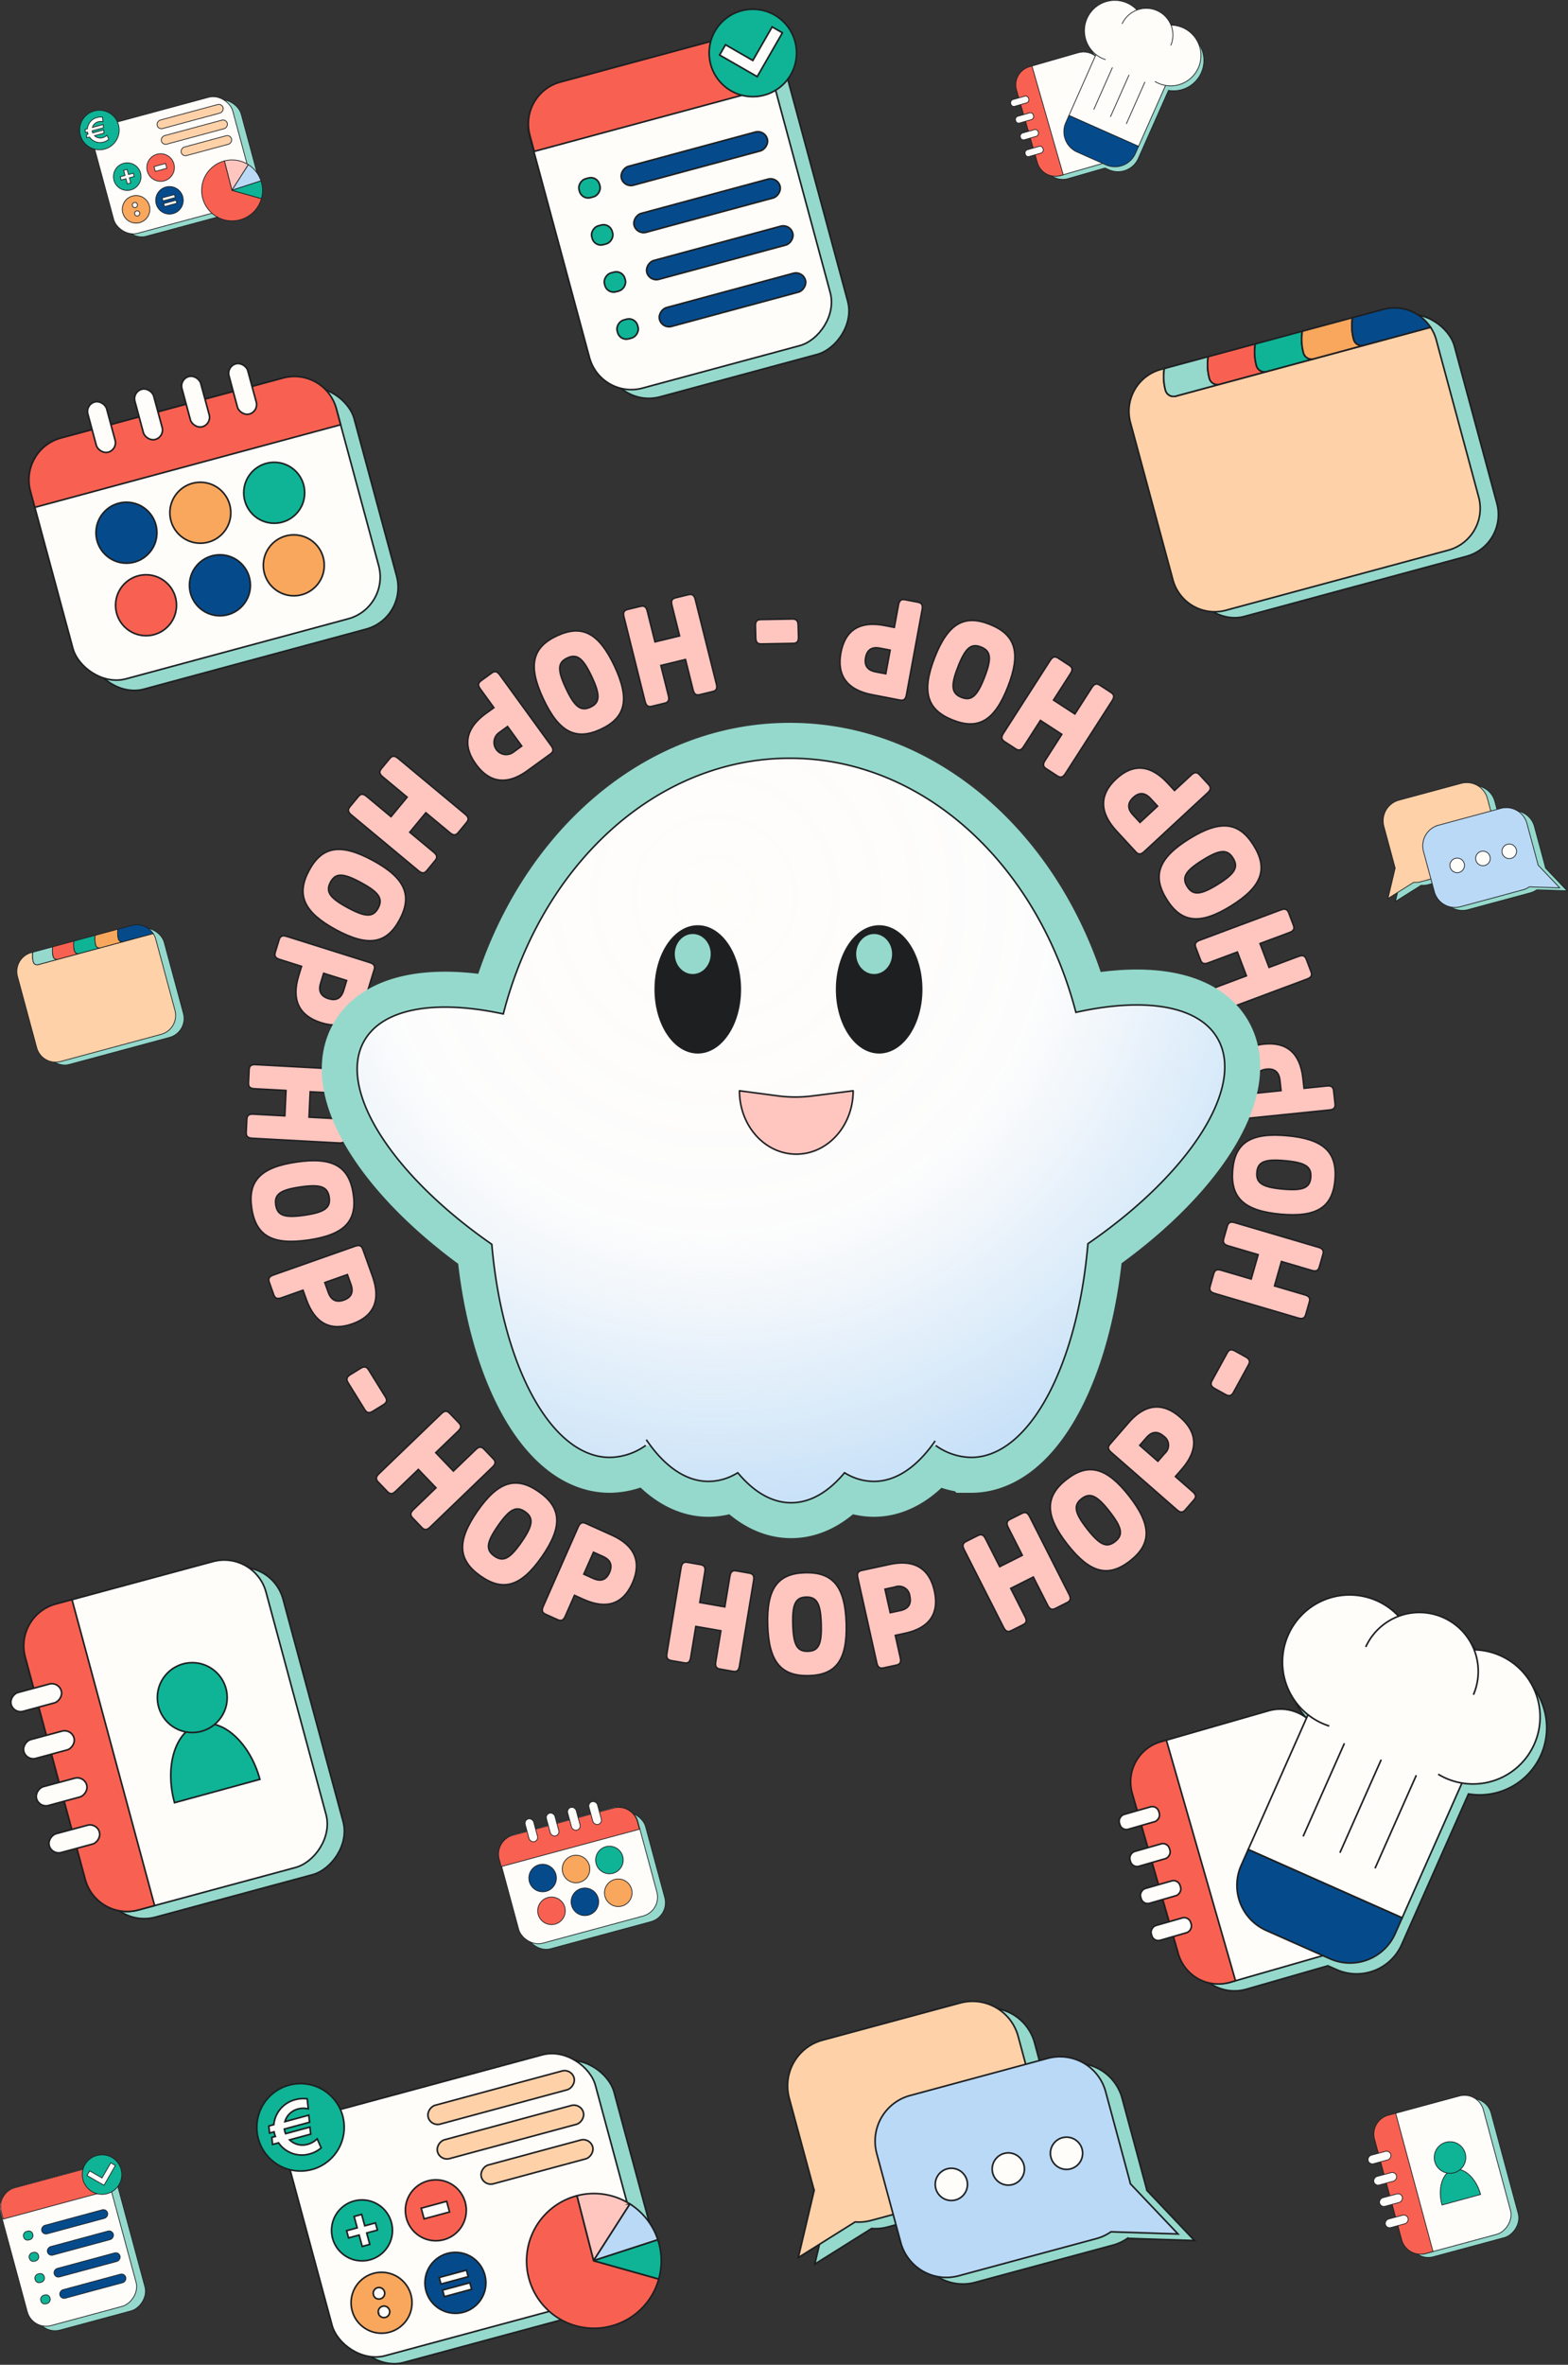 <svg xmlns="http://www.w3.org/2000/svg" xmlns:xlink="http://www.w3.org/1999/xlink" viewBox="0 0 338.529 510.32"><rect x="0" y="0" width="338.529" height="510.32" fill="#333333" stroke="none"/><defs><style>.a,.ai,.o{fill:#95d9cc;}.a,.aa,.ab,.ae,.af,.ag,.ah,.b,.c,.d,.e,.f,.g,.h,.i,.j,.k,.l,.m,.o,.p,.q,.r,.s,.t,.u,.v,.w,.x,.y,.z{stroke:#1d1f21;}.a,.aa,.ab,.ac,.ae,.af,.ah,.b,.c,.d,.e,.f,.g,.h,.l,.m,.o,.p,.q,.r,.s,.t,.u,.v,.z{stroke-miterlimit:10;}.a,.b,.c,.d,.e,.f,.g,.h,.i,.j,.k,.l,.m{stroke-width:0.159px;}.ac,.af,.b,.n,.p{fill:#fffdfa;}.c,.j,.q,.x{fill:#f86151;}.d,.k,.r,.y{fill:#0eb495;}.e,.s{fill:#054b8c;}.f,.t{fill:#f8a75d;}.g,.u{fill:#ffd1a8;}.ab,.ag,.h,.v{fill:#ffc5bf;}.ag,.h,.i,.j,.k,.v,.w,.x,.y{stroke-linecap:round;}.i,.l,.w,.z{fill:#b9d9f6;}.ag,.i,.j,.k,.w,.x,.y{stroke-linejoin:round;}.aa,.ae,.m{fill:none;}.aa,.o,.p,.q,.r,.s,.t,.u,.v,.w,.x,.y,.z{stroke-width:0.351px;}.ab{stroke-width:0.324px;}.ac{stroke:#95d9cc;stroke-width:15.28px;}.ad{fill:url(#a);}.ae,.af,.ag,.ah{stroke-width:0.34px;}.ah{fill:#1d1f21;}</style><radialGradient id="a" cx="154.305" cy="193.562" r="156.997" gradientUnits="userSpaceOnUse"><stop offset="0" stop-color="#fffdfa" stop-opacity="0.5"/><stop offset="0.464" stop-color="#fafcfe" stop-opacity="0.534"/><stop offset="0.502" stop-color="#f3f8fd" stop-opacity="0.583"/><stop offset="0.658" stop-color="#daebfa" stop-opacity="0.763"/><stop offset="0.798" stop-color="#c8e1f8" stop-opacity="0.892"/><stop offset="0.917" stop-color="#bddbf6" stop-opacity="0.972"/><stop offset="1" stop-color="#b9d9f6"/></radialGradient></defs><title>landing-mobile_2</title><rect class="a" x="297.643" y="457.843" width="30.916" height="24.337" rx="4.226" transform="translate(-59.011 894.836) rotate(-105.114)"/><rect class="b" x="295.976" y="457.144" width="30.916" height="24.337" rx="4.226" transform="translate(-60.438 892.345) rotate(-105.114)"/><path class="c" d="M291.286,468.787H313.75a4.226,4.226,0,0,1,4.226,4.226v1.64a0,0,0,0,1,0,0H287.06a0,0,0,0,1,0,0v-1.64A4.226,4.226,0,0,1,291.286,468.787Z" transform="translate(-74.003 886.773) rotate(-105.114)"/><rect class="b" x="300.596" y="476.836" width="1.903" height="5.073" rx="0.951" transform="translate(-82.615 895.484) rotate(-105.114)"/><rect class="b" x="299.355" y="472.244" width="1.903" height="5.073" rx="0.951" transform="translate(-79.746 888.497) rotate(-105.114)"/><rect class="b" x="298.115" y="467.652" width="1.903" height="5.073" rx="0.951" transform="translate(-76.876 881.511) rotate(-105.115)"/><rect class="b" x="296.875" y="463.061" width="1.903" height="5.073" rx="0.951" transform="translate(-74.007 874.524) rotate(-105.114)"/><path class="d" d="M319.658,473.563c-.982-3.589-3.644-5.988-5.946-5.358s-3.371,4.05-2.389,7.639Z"/><circle class="d" cx="313.056" cy="465.589" r="3.409"/><rect class="a" x="111.069" y="393.699" width="30.916" height="24.337" rx="4.226" transform="translate(-101.452 47.032) rotate(-15.114)"/><rect class="b" x="109.319" y="392.693" width="30.916" height="24.337" rx="4.226" transform="matrix(0.965, -0.261, 0.261, 0.965, -101.25, 46.541)"/><path class="c" d="M111.137,393.013h22.464a4.226,4.226,0,0,1,4.226,4.226v1.64a0,0,0,0,1,0,0H106.911a0,0,0,0,1,0,0v-1.64A4.226,4.226,0,0,1,111.137,393.013Z" transform="translate(-99.009 45.604) rotate(-15.114)"/><rect class="b" x="113.765" y="392.438" width="1.903" height="5.073" rx="0.951" transform="translate(-99.019 43.575) rotate(-15.114)"/><rect class="b" x="118.357" y="391.198" width="1.903" height="5.073" rx="0.951" transform="translate(-98.538 44.73) rotate(-15.114)"/><rect class="b" x="122.949" y="389.958" width="1.903" height="5.073" rx="0.951" transform="translate(-98.055 45.884) rotate(-15.114)"/><rect class="b" x="127.541" y="388.717" width="1.903" height="5.073" rx="0.951" transform="translate(-97.573 47.038) rotate(-15.114)"/><circle class="e" cx="117.154" cy="405.28" r="2.974"/><circle class="f" cx="124.364" cy="403.332" r="2.974"/><circle class="c" cx="119.065" cy="412.357" r="2.974"/><circle class="e" cx="126.276" cy="410.409" r="2.974"/><circle class="d" cx="131.575" cy="401.385" r="2.974"/><circle class="f" cx="133.486" cy="408.462" r="2.974"/><rect class="a" x="1.153" y="473.659" width="30.916" height="24.337" rx="4.226" transform="translate(-448.079 628.542) rotate(-105.114)"/><rect class="b" x="-0.555" y="472.807" width="30.916" height="24.337" rx="4.226" transform="matrix(-0.261, -0.965, 0.965, -0.261, -449.41, 625.818)"/><path class="c" d="M3.734,469.95H19.54a4.226,4.226,0,0,1,4.226,4.226v1.64a0,0,0,0,1,0,0H-.492a0,0,0,0,1,0,0v-1.64A4.226,4.226,0,0,1,3.734,469.95Z" transform="translate(-122.9 19.393) rotate(-15.114)"/><rect class="e" x="19.09" y="485.986" width="1.903" height="14.745" rx="0.951" transform="translate(-451.026 641.348) rotate(-105.114)"/><rect class="e" x="17.849" y="481.395" width="1.903" height="14.745" rx="0.951" transform="translate(-448.157 634.36) rotate(-105.114)"/><rect class="e" x="16.609" y="476.803" width="1.903" height="14.745" rx="0.951" transform="matrix(-0.261, -0.965, 0.965, -0.261, -445.287, 627.375)"/><rect class="e" x="15.369" y="472.211" width="1.903" height="14.745" rx="0.951" transform="matrix(-0.261, -0.965, 0.965, -0.261, -442.418, 620.388)"/><rect class="d" x="8.855" y="495.175" width="1.903" height="2.061" rx="0.872" transform="translate(-466.676 635.056) rotate(-105.114)"/><rect class="d" x="7.615" y="490.583" width="1.903" height="2.061" rx="0.872" transform="translate(-463.807 628.07) rotate(-105.114)"/><rect class="d" x="6.375" y="485.991" width="1.903" height="2.061" rx="0.872" transform="translate(-460.938 621.084) rotate(-105.114)"/><rect class="d" x="5.135" y="481.399" width="1.903" height="2.061" rx="0.872" transform="translate(-458.068 614.097) rotate(-105.114)"/><circle class="d" cx="22.028" cy="469.273" r="4.264"/><polygon class="b" points="24.911 467.307 23.028 470.583 22.452 471.583 21.452 471.009 18.785 469.475 19.359 468.474 22.027 470.008 23.91 466.731 24.911 467.307"/><rect class="a" x="23.762" y="24.153" width="30.916" height="24.337" rx="4.226" transform="translate(-8.114 11.483) rotate(-15.114)"/><rect class="b" x="21.942" y="23.495" width="30.916" height="24.337" rx="4.226" transform="translate(-8.005 10.986) rotate(-15.114)"/><circle class="d" cx="21.47" cy="28.059" r="4.264"/><path class="b" d="M23.489,30.062a2.793,2.793,0,0,1-1.118.59,2.758,2.758,0,0,1-3.042-1.079l-.588.159-.07-.69.341-.092a2.106,2.106,0,0,1-.064-.208c-.022-.08-.043-.16-.057-.242l-.443.12-.07-.69.486-.131a2.787,2.787,0,0,1,2.107-2.439,2.966,2.966,0,0,1,1.155-.078l.101.978a2.022,2.022,0,0,0-1.001.013,1.782,1.782,0,0,0-1.28,1.234l2.331-.63.077.688-2.461.665c.014.082.029.164.05.244a1.996,1.996,0,0,0,.071.207l2.374-.641.077.688-2.062.557a1.802,1.802,0,0,0,1.762.436,2.146,2.146,0,0,0,.929-.539Z"/><rect class="g" x="41.007" y="21.148" width="1.903" height="14.745" rx="0.951" transform="translate(25.365 76.463) rotate(-105.114)"/><rect class="g" x="40.097" y="17.78" width="1.903" height="14.745" rx="0.951" transform="translate(27.47 71.34) rotate(-105.114)"/><rect class="g" x="43.6" y="25.804" width="1.903" height="11.257" rx="0.951" transform="translate(25.823 82.638) rotate(-105.114)"/><path class="h" d="M53.609,35.53l-.002,0a6.551,6.551,0,0,0-5.162-.798l-.002,0L50.07,41.069l3.505-5.464.021-.048"/><path class="i" d="M56.345,39.028,50.07,41.069l3.505-5.464.033-.075A6.536,6.536,0,0,1,56.345,39.028Z"/><path class="j" d="M56.436,42.859a6.571,6.571,0,1,1-8.042-8.113l.05-.013L50.07,41.069Z"/><path class="k" d="M56.451,39.378a6.537,6.537,0,0,1-.015,3.482l-6.366-1.79,6.275-2.041.002.001,0,.005C56.385,39.147,56.419,39.262,56.451,39.378Z"/><circle class="d" cx="27.472" cy="38.115" r="2.974"/><circle class="f" cx="29.378" cy="45.173" r="2.974"/><circle class="c" cx="34.677" cy="36.153" r="2.974"/><circle class="e" cx="36.588" cy="43.23" r="2.974"/><path class="b" d="M28.976,38.087l-1.045.282.3,1.11-.74.2-.3-1.11-1.033.279-.19-.704,1.033-.279-.3-1.11.74-.2.3,1.11,1.045-.282Z"/><path class="b" d="M35.005,42.709l2.663-.719.172.639-2.663.719Zm.332,1.23,2.663-.719.172.639-2.663.719Z"/><path class="b" d="M28.594,44.415a.56.56,0,1,1,.683.373A.544.544,0,0,1,28.594,44.415Zm.488,1.809a.56.56,0,1,1,.683.373A.544.544,0,0,1,29.082,46.224Z"/><path class="b" d="M33.249,35.947l2.486-.671.281,1.04-2.486.671Z"/><rect class="a" x="7.141" y="202.879" width="30.916" height="24.337" rx="4.226" transform="translate(-55.291 13.332) rotate(-15.114)"/><path class="g" d="M33.631,202.69l4.142,15.337a4.225,4.225,0,0,1-2.977,5.181l-21.689,5.858a4.225,4.225,0,0,1-5.181-2.977L3.784,210.752a4.225,4.225,0,0,1,2.977-5.181l.329-.089A5.031,5.031,0,0,0,7.203,207.6a.821.821,0,0,0,1.005.578l24.868-6.717A4.158,4.158,0,0,1,33.631,202.69Z"/><path class="a" d="M7.091,205.482l4.286-1.157a5.031,5.031,0,0,0,.112,2.118.821.821,0,0,0,1.005.578l-4.286,1.158a.821.821,0,0,1-1.005-.578,5.031,5.031,0,0,1-.112-2.118"/><path class="c" d="M17.086,205.78l-4.592,1.24a.821.821,0,0,1-1.005-.578,5.031,5.031,0,0,1-.112-2.118l4.592-1.24a5.031,5.031,0,0,0,.112,2.118A.821.821,0,0,0,17.086,205.78Z"/><path class="d" d="M21.677,204.539l-4.592,1.24a.821.821,0,0,1-1.005-.578,5.031,5.031,0,0,1-.112-2.118l4.592-1.24a5.031,5.031,0,0,0,.112,2.118A.821.821,0,0,0,21.677,204.539Z"/><path class="f" d="M26.575,203.217l-4.898,1.323a.821.821,0,0,1-1.005-.578,5.031,5.031,0,0,1-.112-2.118l4.898-1.323a5.031,5.031,0,0,0,.112,2.118A.821.821,0,0,0,26.575,203.217Z"/><path class="e" d="M33.076,201.461l-6.5,1.756a.821.821,0,0,1-1.005-.578,5.031,5.031,0,0,1-.112-2.118l2.992-.808A4.225,4.225,0,0,1,33.076,201.461Z"/><path class="a" d="M338.339,192.23l-6.545-.213a4.555,4.555,0,0,1-1.427.663l-13.433,3.628a4.613,4.613,0,0,1-5.657-3.25l-.738-2.732-2.147.58a4.554,4.554,0,0,1-1.567.145l-5.548,3.479,1.553-6.577c-.035-.096-.065-.196-.093-.298l-2.344-8.68a4.612,4.612,0,0,1,3.25-5.655l13.433-3.628a4.613,4.613,0,0,1,5.657,3.25l.738,2.732,2.147-.58a4.612,4.612,0,0,1,5.655,3.25l2.344,8.68c.028.102.051.203.07.304Z"/><path class="g" d="M321.125,172.301l2.344,8.68a4.613,4.613,0,0,1-3.252,5.656L306.784,190.265a4.554,4.554,0,0,1-1.567.145l-5.548,3.479,1.553-6.577c-.035-.096-.065-.196-.093-.297l-2.344-8.68a4.612,4.612,0,0,1,3.25-5.655l13.433-3.628A4.613,4.613,0,0,1,321.125,172.301Z"/><path class="l" d="M307.325,183.737l2.344,8.68a4.613,4.613,0,0,0,5.657,3.25l13.433-3.628a4.553,4.553,0,0,0,1.427-.663l6.545.213-4.653-4.901c-.018-.101-.042-.202-.07-.304l-2.344-8.68a4.612,4.612,0,0,0-5.655-3.25l-13.433,3.628A4.613,4.613,0,0,0,307.325,183.737Z"/><circle class="b" cx="314.607" cy="186.75" r="1.573"/><circle class="b" cx="325.847" cy="183.714" r="1.573"/><circle class="b" cx="320.166" cy="185.248" r="1.573"/><path class="a" d="M259.355,15.695a6.55,6.55,0,0,1-7.073,3.802l-5.834,13.148-.685,1.545a4.813,4.813,0,0,1-6.352,2.447l-.85-.376-7.949,2.284a4.225,4.225,0,0,1-5.23-2.892L220.97,20.302a4.225,4.225,0,0,1,2.894-5.23l10.352-2.976a4.198,4.198,0,0,1,2.228-.031,6.549,6.549,0,0,1,7.529-10.362,6.478,6.478,0,0,1,2.101,1.485,5.742,5.742,0,0,1,7.442,3.302,6.549,6.549,0,0,1,5.84,9.204Z"/><line class="m" x1="240.813" y1="15.618" x2="236.783" y2="24.7"/><line class="m" x1="247.83" y1="18.732" x2="243.8" y2="27.813"/><line class="m" x1="244.404" y1="17.212" x2="240.374" y2="26.293"/><rect class="b" x="218.744" y="14.996" width="24.423" height="19.225" rx="4.226" transform="translate(271.121 253.372) rotate(-106.04)"/><path class="c" d="M215.8,24.307h16.288a4.067,4.067,0,0,1,4.067,4.067v.567a0,0,0,0,1,0,0H211.733a0,0,0,0,1,0,0v-.567A4.067,4.067,0,0,1,215.8,24.307Z" transform="translate(260.235 249.207) rotate(-106.04)"/><rect class="b" x="222.523" y="30.677" width="1.503" height="4.008" rx="0.66" transform="translate(253.559 256.293) rotate(-106.04)"/><rect class="b" x="221.485" y="27.066" width="1.503" height="4.008" rx="0.66" transform="translate(255.705 250.687) rotate(-106.04)"/><rect class="b" x="220.447" y="23.455" width="1.503" height="4.008" rx="0.66" transform="translate(257.85 245.08) rotate(-106.04)"/><rect class="b" x="219.409" y="19.844" width="1.503" height="4.008" rx="0.66" transform="translate(259.995 239.474) rotate(-106.04)"/><path class="b" d="M253.586,14.06,245.81,31.584l-15.025-6.667L238.561,7.393c.865-1.949,3.536-2.654,5.966-1.576l6.225,2.762C253.182,9.658,254.451,12.111,253.586,14.06Z"/><path class="e" d="M245.81,31.584l-.685,1.544a4.814,4.814,0,0,1-6.353,2.448l-6.225-2.762A4.814,4.814,0,0,1,230.1,26.46l.685-1.544Z"/><path class="b" d="M238.698,12.871a6.623,6.623,0,0,1-.675-.257,6.548,6.548,0,1,1,9.167-5.27"/><path class="b" d="M247.805,7.661a6.549,6.549,0,1,1,2.27,10.302,6.618,6.618,0,0,1-.75-.392"/><path class="b" d="M242.256,5.155a5.749,5.749,0,0,1,10.509,4.663"/><rect class="n" x="246.772" y="6.461" width="2.89" height="1.987" transform="translate(24.358 -100.037) rotate(23.929)"/><line class="b" x1="240.174" y1="14.557" x2="236.144" y2="23.639"/><line class="b" x1="247.191" y1="17.671" x2="243.162" y2="26.753"/><line class="b" x1="243.765" y1="16.151" x2="239.736" y2="25.232"/><rect class="o" x="7.413" y="349.205" width="68.391" height="53.836" rx="9.348" transform="translate(-310.654 514.364) rotate(-105.114)"/><rect class="p" x="3.725" y="347.658" width="68.391" height="53.836" rx="9.348" transform="translate(-313.81 508.854) rotate(-105.114)"/><path class="q" d="M-6.649,373.414H43.045a9.348,9.348,0,0,1,9.348,9.348v3.628a0,0,0,0,1,0,0H-15.998a0,0,0,0,1,0,0v-3.628A9.348,9.348,0,0,1-6.649,373.414Z" transform="translate(-343.818 496.529) rotate(-105.114)"/><rect class="p" x="13.945" y="391.219" width="4.209" height="11.223" rx="2.104" transform="translate(-362.87 515.797) rotate(-105.114)"/><rect class="p" x="11.201" y="381.062" width="4.209" height="11.223" rx="2.104" transform="translate(-356.522 500.342) rotate(-105.114)"/><rect class="p" x="8.458" y="370.904" width="4.209" height="11.223" rx="2.104" transform="translate(-350.175 484.887) rotate(-105.114)"/><rect class="p" x="5.714" y="360.746" width="4.209" height="11.223" rx="2.104" transform="translate(-343.827 469.433) rotate(-105.114)"/><path class="r" d="M56.112,383.979c-2.173-7.94-8.061-13.246-13.152-11.853s-7.457,8.959-5.284,16.898Z"/><circle class="r" cx="41.509" cy="366.341" r="7.54"/><rect class="o" x="13.84" y="89.339" width="68.391" height="53.836" rx="9.348" transform="translate(-28.652 16.547) rotate(-15.114)"/><rect class="p" x="9.97" y="87.115" width="68.391" height="53.836" rx="9.348" transform="translate(-28.206 15.461) rotate(-15.114)"/><path class="q" d="M13.991,87.822H63.685A9.348,9.348,0,0,1,73.033,97.17v3.628a0,0,0,0,1,0,0H4.643a0,0,0,0,1,0,0V97.17A9.348,9.348,0,0,1,13.991,87.822Z" transform="translate(-23.247 13.389) rotate(-15.114)"/><rect class="p" x="19.805" y="86.55" width="4.209" height="11.223" rx="2.104" transform="translate(-23.273 8.901) rotate(-15.114)"/><rect class="p" x="29.963" y="83.806" width="4.209" height="11.223" rx="2.104" transform="translate(-22.206 11.455) rotate(-15.114)"/><rect class="p" x="40.121" y="81.063" width="4.209" height="11.223" rx="2.104" transform="translate(-21.139 14.008) rotate(-15.114)"/><rect class="p" x="50.278" y="78.319" width="4.209" height="11.223" rx="2.104" transform="translate(-20.073 16.562) rotate(-15.114)"/><circle class="s" cx="27.3" cy="114.957" r="6.578"/><circle class="t" cx="43.251" cy="110.649" r="6.578"/><circle class="q" cx="31.529" cy="130.612" r="6.578"/><circle class="s" cx="47.479" cy="126.304" r="6.578"/><circle class="r" cx="59.202" cy="106.341" r="6.578"/><circle class="t" cx="63.43" cy="121.996" r="6.578"/><rect class="o" x="116.359" y="21.13" width="68.391" height="53.836" rx="9.348" transform="translate(143.426 205.923) rotate(-105.114)"/><rect class="p" x="112.581" y="19.244" width="68.391" height="53.836" rx="9.348" transform="translate(140.482 199.897) rotate(-105.114)"/><path class="q" d="M122.07,12.925h34.964a9.348,9.348,0,0,1,9.348,9.348v3.628a0,0,0,0,1,0,0h-53.66a0,0,0,0,1,0,0V22.273A9.348,9.348,0,0,1,122.07,12.925Z" transform="translate(-0.234 37.059) rotate(-15.114)"/><rect class="s" x="156.038" y="48.399" width="4.209" height="32.617" rx="2.104" transform="translate(136.908 234.252) rotate(-105.114)"/><rect class="s" x="153.295" y="38.241" width="4.209" height="32.617" rx="2.104" transform="translate(143.256 218.797) rotate(-105.114)"/><rect class="s" x="150.551" y="28.084" width="4.209" height="32.617" rx="2.104" transform="translate(149.603 203.342) rotate(-105.114)"/><rect class="s" x="147.808" y="17.926" width="4.209" height="32.617" rx="2.104" transform="translate(155.951 187.887) rotate(-105.114)"/><rect class="r" x="133.398" y="68.724" width="4.209" height="4.559" rx="1.929" transform="translate(102.287 220.333) rotate(-105.114)"/><rect class="r" x="130.655" y="58.567" width="4.209" height="4.559" rx="1.929" transform="translate(108.634 204.879) rotate(-105.114)"/><rect class="r" x="127.911" y="48.409" width="4.209" height="4.559" rx="1.929" transform="translate(114.982 189.424) rotate(-105.114)"/><rect class="r" x="125.168" y="38.251" width="4.209" height="4.559" rx="1.929" transform="translate(121.329 173.969) rotate(-105.114)"/><circle class="r" cx="162.539" cy="11.427" r="9.432"/><polygon class="p" points="168.916 7.077 164.751 14.325 163.477 16.537 161.265 15.266 155.364 11.874 156.634 9.66 162.535 13.052 166.7 5.804 168.916 7.077"/><rect class="o" x="69.95" y="450.435" width="68.391" height="53.836" rx="9.348" transform="translate(-120.866 43.669) rotate(-15.114)"/><rect class="p" x="65.924" y="448.98" width="68.391" height="53.836" rx="9.348" transform="translate(-120.625 42.569) rotate(-15.114)"/><circle class="r" cx="64.879" cy="459.077" r="9.432"/><path class="p" d="M69.345,463.507a6.179,6.179,0,0,1-2.474,1.306,6.101,6.101,0,0,1-6.728-2.388l-1.301.351-.154-1.527.755-.204a4.655,4.655,0,0,1-.142-.461c-.048-.177-.096-.353-.127-.534l-.98.265-.154-1.527,1.076-.291a6.165,6.165,0,0,1,4.661-5.395,6.566,6.566,0,0,1,2.555-.173l.223,2.163a4.474,4.474,0,0,0-2.215.03,3.942,3.942,0,0,0-2.83,2.729l5.156-1.393.17,1.522-5.445,1.471c.032.181.063.362.111.539a4.383,4.383,0,0,0,.158.457l5.252-1.419.17,1.522-4.561,1.232a3.985,3.985,0,0,0,3.897.964,4.748,4.748,0,0,0,2.056-1.193Z"/><rect class="u" x="108.097" y="443.787" width="4.209" height="32.617" rx="2.104" transform="translate(-305.244 686.453) rotate(-105.114)"/><rect class="u" x="106.085" y="436.338" width="4.209" height="32.617" rx="2.104" transform="translate(-300.589 675.12) rotate(-105.114)"/><rect class="u" x="113.834" y="454.088" width="4.209" height="24.901" rx="2.104" transform="translate(-304.231 700.115) rotate(-105.114)"/><path class="v" d="M135.974,475.603l-.003.001a14.492,14.492,0,0,0-11.418-1.765l-.003.001,3.598,14.017,7.754-12.088.047-.107"/><path class="w" d="M142.028,483.341l-13.88,4.516,7.754-12.088.074-.166A14.46,14.46,0,0,1,142.028,483.341Z"/><path class="x" d="M142.229,491.817a14.537,14.537,0,1,1-17.79-17.946l.111-.03,3.598,14.017Z"/><path class="y" d="M142.261,484.115a14.463,14.463,0,0,1-.032,7.702l-14.082-3.959,13.88-4.516.004.002-.001.011C142.116,483.603,142.191,483.858,142.261,484.115Z"/><circle class="r" cx="78.156" cy="481.321" r="6.578"/><circle class="t" cx="82.374" cy="496.936" r="6.578"/><circle class="q" cx="94.095" cy="476.982" r="6.578"/><circle class="s" cx="98.323" cy="492.637" r="6.578"/><path class="p" d="M81.483,481.259l-2.311.624.663,2.456-1.637.442-.663-2.456-2.285.617-.421-1.558,2.285-.617-.663-2.456,1.637-.442.663,2.456,2.311-.624Z"/><path class="p" d="M94.82,491.483l5.89-1.591.382,1.413-5.89,1.591Zm.735,2.72,5.89-1.591.382,1.413-5.89,1.591Z"/><path class="p" d="M80.638,495.258a1.239,1.239,0,1,1,1.512.824A1.204,1.204,0,0,1,80.638,495.258Zm1.081,4.001a1.239,1.239,0,1,1,1.512.824A1.204,1.204,0,0,1,81.719,499.26Z"/><path class="p" d="M90.937,476.526l5.5-1.486.622,2.302-5.5,1.486Z"/><rect class="o" x="251.485" y="73.768" width="68.391" height="53.836" rx="9.348" transform="matrix(0.965, -0.261, 0.261, 0.965, -16.371, 77.973)"/><path class="u" d="M310.085,73.35l9.163,33.927a9.346,9.346,0,0,1-6.586,11.461l-47.978,12.958a9.346,9.346,0,0,1-11.46-6.586l-9.163-33.927a9.346,9.346,0,0,1,6.586-11.46l.728-.197a11.13,11.13,0,0,0,.248,4.685,1.815,1.815,0,0,0,2.223,1.278L308.857,70.63A9.198,9.198,0,0,1,310.085,73.35Z"/><path class="o" d="M251.375,79.526l9.48-2.561a11.13,11.13,0,0,0,.248,4.685,1.815,1.815,0,0,0,2.223,1.278l-9.48,2.561a1.815,1.815,0,0,1-2.223-1.278,11.13,11.13,0,0,1-.248-4.685"/><path class="q" d="M273.484,80.184l-10.158,2.744a1.815,1.815,0,0,1-2.223-1.278,11.13,11.13,0,0,1-.248-4.685l10.158-2.744a11.13,11.13,0,0,0,.248,4.685A1.816,1.816,0,0,0,273.484,80.184Z"/><path class="r" d="M283.642,77.441l-10.158,2.743a1.816,1.816,0,0,1-2.223-1.278,11.13,11.13,0,0,1-.248-4.685l10.158-2.744a11.13,11.13,0,0,0,.248,4.685A1.816,1.816,0,0,0,283.642,77.441Z"/><path class="t" d="M294.477,74.514,283.642,77.441a1.816,1.816,0,0,1-2.223-1.278,11.13,11.13,0,0,1-.248-4.685l10.835-2.926a11.128,11.128,0,0,0,.248,4.685A1.816,1.816,0,0,0,294.477,74.514Z"/><path class="s" d="M308.857,70.63l-14.38,3.884a1.816,1.816,0,0,1-2.223-1.278,11.128,11.128,0,0,1-.248-4.685l6.619-1.788A9.346,9.346,0,0,1,308.857,70.63Z"/><path class="o" d="M257.893,483.514l-14.479-.471a10.078,10.078,0,0,1-3.157,1.467l-29.716,8.026a10.205,10.205,0,0,1-12.514-7.189l-1.632-6.043-4.749,1.283a10.078,10.078,0,0,1-3.466.322l-12.273,7.697,3.434-14.55c-.077-.213-.145-.433-.206-.658l-5.186-19.201a10.202,10.202,0,0,1,7.19-12.51l29.716-8.026a10.205,10.205,0,0,1,12.514,7.189l1.632,6.043,4.749-1.283a10.202,10.202,0,0,1,12.51,7.19L247.447,472c.061.226.113.449.154.672Z"/><path class="u" d="M219.813,439.43l5.186,19.201a10.205,10.205,0,0,1-7.193,12.511L188.09,479.169a10.078,10.078,0,0,1-3.466.322L172.35,487.187l3.434-14.55c-.077-.213-.145-.433-.206-.658l-5.186-19.201a10.202,10.202,0,0,1,7.19-12.51l29.716-8.026A10.205,10.205,0,0,1,219.813,439.43Z"/><path class="z" d="M189.285,464.728l5.186,19.201a10.205,10.205,0,0,0,12.514,7.189l29.716-8.026a10.078,10.078,0,0,0,3.157-1.467l14.479.471-10.293-10.842c-.041-.223-.093-.447-.154-.672l-5.186-19.201a10.202,10.202,0,0,0-12.51-7.19l-29.716,8.026A10.205,10.205,0,0,0,189.285,464.728Z"/><circle class="p" cx="205.396" cy="471.392" r="3.479"/><circle class="p" cx="230.259" cy="464.677" r="3.479"/><circle class="p" cx="217.692" cy="468.071" r="3.479"/><path class="o" d="M332.687,378.725a14.488,14.488,0,0,1-15.645,8.411l-12.906,29.084-1.516,3.418a10.647,10.647,0,0,1-14.052,5.412l-1.88-.832-17.584,5.053a9.347,9.347,0,0,1-11.57-6.398l-9.761-33.954a9.345,9.345,0,0,1,6.402-11.569l22.901-6.583a9.287,9.287,0,0,1,4.929-.068A14.488,14.488,0,0,1,298.66,347.776a14.331,14.331,0,0,1,4.647,3.285,12.702,12.702,0,0,1,16.462,7.304,14.487,14.487,0,0,1,12.919,20.36Z"/><line class="aa" x1="291.669" y1="378.555" x2="282.755" y2="398.644"/><line class="aa" x1="307.192" y1="385.444" x2="298.278" y2="405.533"/><line class="aa" x1="299.613" y1="382.081" x2="290.699" y2="402.17"/><rect class="p" x="242.851" y="377.178" width="54.026" height="42.528" rx="9.348" transform="translate(-38.501 767.894) rotate(-106.04)"/><path class="q" d="M236.338,397.776H272.37a8.997,8.997,0,0,1,8.997,8.997v1.254a0,0,0,0,1,0,0H227.341a0,0,0,0,1,0,0v-1.254A8.997,8.997,0,0,1,236.338,397.776Z" transform="translate(-62.582 758.679) rotate(-106.04)"/><rect class="p" x="251.21" y="411.867" width="3.325" height="8.866" rx="1.459" transform="translate(-77.349 774.356) rotate(-106.04)"/><rect class="p" x="248.914" y="403.879" width="3.325" height="8.866" rx="1.459" transform="translate(-72.603 761.954) rotate(-106.04)"/><rect class="p" x="246.617" y="395.891" width="3.325" height="8.866" rx="1.459" transform="translate(-67.858 749.551) rotate(-106.04)"/><rect class="p" x="244.321" y="387.903" width="3.325" height="8.866" rx="1.459" transform="translate(-63.111 737.149) rotate(-106.04)"/><path class="p" d="M319.925,375.109l-17.201,38.764-33.238-14.749L286.687,360.36c1.913-4.311,7.821-5.872,13.198-3.486l13.77,6.11C319.031,365.37,321.838,370.798,319.925,375.109Z"/><path class="s" d="M302.724,413.874l-1.515,3.415a10.649,10.649,0,0,1-14.053,5.415l-13.77-6.11A10.648,10.648,0,0,1,267.97,402.54l1.515-3.415Z"/><path class="p" d="M286.99,372.479a14.653,14.653,0,0,1-1.494-.568,14.486,14.486,0,1,1,20.278-11.659"/><path class="p" d="M307.137,360.954A14.479,14.479,0,1,1,310.5,382.875"/><path class="p" d="M294.863,355.411A12.717,12.717,0,0,1,318.11,365.726"/><rect class="n" x="304.851" y="358.299" width="6.394" height="4.396" transform="translate(172.695 -93.96) rotate(23.929)"/><line class="p" x1="290.256" y1="376.209" x2="281.342" y2="396.298"/><line class="p" x1="305.779" y1="383.097" x2="296.865" y2="403.186"/><line class="p" x1="298.2" y1="379.734" x2="289.286" y2="399.823"/><path class="ab" d="M81.806,318.042l13.492-12.984c.69-.666,1.217-.663,1.777-.079l1.988,2.074c.578.604.541,1.111-.15,1.775l-4.84,4.658,3.814,3.978,4.84-4.657c.691-.665,1.217-.663,1.777-.079l1.987,2.075c.561.584.542,1.109-.149,1.775L92.85,329.564c-.691.666-1.217.664-1.777.079l-1.989-2.074c-.559-.584-.54-1.11.151-1.776l4.902-4.718-3.813-3.978L85.42,321.815c-.69.664-1.198.682-1.776.078l-1.989-2.074C81.095,319.234,81.114,318.708,81.806,318.042Z"/><path class="ab" d="M103.059,326.115c4.464-6.431,8.357-7.645,13.296-4.181,4.919,3.448,5.128,7.541.665,13.971s-8.358,7.644-13.274,4.197C98.805,336.637,98.595,332.545,103.059,326.115Zm9.514,6.672c2.506-3.609,2.678-5.23.796-6.55s-3.336-.598-5.841,3.012c-2.507,3.609-2.699,5.216-.797,6.55S110.068,336.396,112.573,332.786Z"/><path class="ab" d="M117.275,346.662l7.567-17.169c.388-.88.874-1.077,1.611-.745l5.637,2.535c4.946,2.225,6.469,5.752,4.461,10.31-2.022,4.586-5.601,5.787-10.571,3.553l-1.95-.878-1.998,4.532c-.375.854-.85,1.088-1.611.745l-2.615-1.177C117.068,348.038,116.887,347.542,117.275,346.662Zm10.81-6.032c1.641.738,2.803.302,3.496-1.272s.236-2.735-1.405-3.474l-2.045-.92-2.092,4.745Z"/><path class="ab" d="M143.98,356.827l3.068-18.551c.158-.95.578-1.263,1.373-1.124l2.82.492c.821.143,1.093.575.936,1.525l-1.101,6.654,5.41.943,1.101-6.654c.156-.951.578-1.263,1.373-1.124l2.82.491c.795.139,1.092.576.935,1.526l-3.067,18.552c-.157.95-.579,1.262-1.374,1.123l-2.82-.491c-.795-.139-1.092-.575-.934-1.526l1.115-6.74-5.41-.943-1.116,6.741c-.156.95-.552,1.267-1.372,1.124l-2.82-.492C144.12,358.215,143.824,357.779,143.98,356.827Z"/><path class="ab" d="M165.738,350.684c-.238-7.864,2.157-11.163,8.159-11.293,5.974-.129,8.566,3.062,8.804,10.925s-2.156,11.162-8.131,11.292C168.568,361.738,165.975,358.547,165.738,350.684Zm11.561-.251c-.134-4.414-.957-5.829-3.242-5.78s-3.022,1.499-2.889,5.913.931,5.83,3.242,5.78S177.432,354.847,177.298,350.433Z"/><path class="ab" d="M189.302,358.868l-4.109-18.404c-.212-.943.06-1.392.848-1.562l6.011-1.3c5.276-1.141,8.583.812,9.675,5.698,1.098,4.916-1.055,8.018-6.356,9.163l-2.08.449,1.085,4.858c.204.915-.035,1.387-.848,1.562l-2.79.603C189.952,360.107,189.513,359.813,189.302,358.868Zm5.079-11.313c1.75-.378,2.42-1.422,2.044-3.107a2.352,2.352,0,0,0-3.181-1.98l-2.182.472,1.136,5.087Z"/><path class="ab" d="M216.687,351.218,208.142,334.38c-.438-.863-.286-1.366.431-1.728l2.546-1.28c.741-.373,1.214-.185,1.652.678l3.064,6.04,4.884-2.458-3.066-6.04c-.438-.862-.286-1.365.432-1.727l2.545-1.281c.719-.361,1.216-.185,1.653.679l8.545,16.838c.439.862.287,1.366-.431,1.726L227.851,347.11c-.717.36-1.213.184-1.651-.679l-3.105-6.118L218.21,342.77l3.105,6.119c.439.862.31,1.353-.431,1.726l-2.547,1.281C217.621,352.258,217.125,352.08,216.687,351.218Z"/><path class="ab" d="M230.45,333.273c-4.863-6.215-4.911-10.312-.197-14.001,4.694-3.674,8.659-2.644,13.521,3.571s4.911,10.312.217,13.984C239.277,340.518,235.312,339.486,230.45,333.273Zm9.079-7.107c-2.728-3.489-4.226-4.141-6.021-2.735-1.797,1.405-1.522,3.017,1.207,6.504s4.207,4.157,6.023,2.736S242.259,329.654,239.529,326.165Z"/><path class="ab" d="M254.113,325.836l-14.21-12.425c-.729-.637-.777-1.161-.25-1.768l4.028-4.637c3.534-4.069,7.334-4.465,11.107-1.166,3.795,3.317,3.918,7.108.366,11.197l-1.393,1.605,3.751,3.279c.706.617.794,1.143.251,1.768l-1.871,2.152C255.367,326.449,254.841,326.472,254.113,325.836ZM251.45,313.662a2.342,2.342,0,0,0-.213-3.732c-1.303-1.139-2.542-1.053-3.716.298L246.06,311.91l3.929,3.434Z"/><path class="ab" d="M264.553,300.92l-2.305-1.279c-.819-.454-.977-.958-.579-1.687l3.287-6.008c.399-.729.893-.84,1.713-.385l2.305,1.279c.793.44.989.936.592,1.664l-3.287,6.008C265.88,301.24,265.347,301.361,264.553,300.92Z"/><path class="ab" d="M280.296,284.433l-18.07-5.319c-.926-.273-1.19-.731-.969-1.504l.784-2.75c.229-.799.687-1.017,1.611-.744l6.482,1.908,1.505-5.272-6.481-1.909c-.926-.272-1.19-.73-.971-1.504l.786-2.749c.221-.774.684-1.018,1.611-.745l18.069,5.32c.926.272,1.191.729.97,1.505l-.784,2.749c-.221.774-.687,1.017-1.611.744l-6.566-1.934-1.505,5.273,6.566,1.933c.925.272,1.197.705.97,1.505l-.786,2.748C281.687,284.463,281.223,284.705,280.296,284.433Z"/><path class="ab" d="M276.484,262.021c-7.822-.705-10.848-3.486-10.359-9.477.486-5.966,3.916-8.165,11.739-7.46s10.847,3.486,10.362,9.452C287.737,260.527,284.306,262.726,276.484,262.021Zm.94-11.542c-4.391-.397-5.878.254-6.066,2.536-.184,2.282,1.177,3.188,5.567,3.585s5.877-.229,6.066-2.537C283.179,251.754,281.816,250.874,277.423,250.479Z"/><path class="ab" d="M287.034,239.533l-18.679,1.902c-.956.098-1.373-.228-1.461-1.03l-.673-6.14c-.589-5.389,1.687-8.45,6.646-8.956,4.988-.508,7.845,2.005,8.437,7.419l.232,2.125,4.932-.502c.929-.095,1.371.2,1.462,1.029l.312,2.85C288.33,239.034,287.992,239.436,287.034,239.533Zm-10.7-6.403c-.196-1.787-1.163-2.579-2.874-2.405s-2.485,1.145-2.289,2.932l.243,2.229,5.163-.526Z"/><path class="ab" d="M282.217,211.267l-17.556,6.559c-.9.335-1.383.126-1.671-.631l-1.019-2.687c-.297-.781-.062-1.23.838-1.566l6.297-2.353-1.954-5.151-6.298,2.352c-.898.336-1.383.127-1.67-.63l-1.019-2.687c-.287-.757-.062-1.23.837-1.566l17.556-6.559c.9-.335,1.384-.126,1.671.631l1.019,2.687c.288.756.062,1.23-.838,1.566l-6.378,2.383,1.954,5.152,6.379-2.383c.9-.336,1.374-.151,1.671.63l1.018,2.687C283.342,210.457,283.118,210.932,282.217,211.267Z"/><path class="ab" d="M265.788,195.488c-6.643,4.128-10.713,3.704-13.91-1.414-3.182-5.097-1.77-8.927,4.873-13.055s10.713-3.705,13.896,1.392C273.844,187.529,272.431,191.36,265.788,195.488Zm-6.158-9.86c-3.728,2.317-4.524,3.734-3.306,5.684s2.842,1.863,6.571-.454,4.537-3.712,3.307-5.684C264.971,183.201,263.359,183.311,259.63,185.627Z"/><path class="ab" d="M260.747,171.074l-13.74,12.727c-.704.652-1.23.64-1.78.045l-4.201-4.551c-3.688-3.992-3.703-7.824-.055-11.204,3.668-3.399,7.443-3.083,11.149.929l1.454,1.574,3.627-3.359c.683-.633,1.212-.659,1.779-.045l1.95,2.111C261.479,169.897,261.45,170.422,260.747,171.074ZM248.4,172.322c-1.224-1.325-2.466-1.385-3.725-.219s-1.296,2.411-.073,3.736l1.525,1.65,3.797-3.518Z"/><path class="ab" d="M240.125,151.198l-10.126,15.77c-.518.809-1.03.928-1.709.487l-2.409-1.565c-.701-.456-.781-.959-.262-1.768l3.632-5.656-4.621-3.002-3.631,5.656c-.52.809-1.03.928-1.709.486l-2.409-1.564c-.679-.441-.78-.959-.263-1.768l10.127-15.77c.518-.808,1.029-.927,1.708-.486l2.409,1.565c.679.44.781.958.262,1.767l-3.679,5.73,4.621,3.003,3.679-5.731c.519-.809,1.008-.942,1.708-.486l2.409,1.565C240.542,149.873,240.644,150.39,240.125,151.198Z"/><path class="ab" d="M217.597,148.213c-2.851,7.302-6.351,9.388-11.943,7.157-5.568-2.222-6.717-6.161-3.866-13.462,2.849-7.302,6.35-9.388,11.917-7.166C219.298,136.973,220.446,140.913,217.597,148.213Zm-10.773-4.297c-1.601,4.099-1.394,5.719.738,6.568,2.13.85,3.375-.191,4.974-4.289,1.601-4.099,1.417-5.708-.736-6.568C209.644,138.768,208.422,139.819,206.824,143.916Z"/><path class="ab" d="M199.099,131.501l-3.406,18.48c-.175.946-.602,1.251-1.394,1.098l-6.057-1.17c-5.317-1.026-7.606-4.113-6.701-9.02.91-4.936,4.11-6.933,9.451-5.901l2.095.404.9-4.878c.168-.918.575-1.256,1.393-1.098l2.812.543C198.984,130.112,199.274,130.554,199.099,131.501Zm-9.113,8.374c-1.764-.342-2.791.352-3.103,2.045s.398,2.722,2.16,3.062l2.199.424.941-5.107Z"/><path class="ab" d="M172.32,134.87l.069,2.632c.024.936-.329,1.322-1.16,1.337l-6.859.124c-.832.015-1.18-.358-1.204-1.295l-.07-2.63c-.024-.907.303-1.322,1.135-1.337l6.858-.124C171.92,133.562,172.295,133.964,172.32,134.87Z"/><path class="ab" d="M150.107,129.359l4.568,18.294c.234.938-.026,1.393-.808,1.582l-2.773.673c-.806.196-1.227-.094-1.461-1.031l-1.638-6.562-5.319,1.291,1.639,6.561c.233.938-.026,1.393-.809,1.582l-2.772.673c-.781.189-1.226-.094-1.461-1.031l-4.568-18.294c-.234-.938.026-1.393.809-1.582l2.773-.673c.781-.19,1.226.094,1.459,1.031l1.66,6.647,5.319-1.291-1.659-6.647c-.234-.936.001-1.386.807-1.582l2.773-.672C149.427,128.138,149.873,128.422,150.107,129.359Z"/><path class="ab" d="M132.653,143.711c3.359,7.131,2.492,11.126-2.932,13.658-5.401,2.52-9.042.63-12.4-6.501-3.36-7.131-2.492-11.126,2.907-13.648C125.653,134.69,129.292,136.58,132.653,143.711Zm-10.448,4.877c1.886,4.004,3.201,4.974,5.269,4.01s2.158-2.594.272-6.596c-1.887-4.004-3.18-4.984-5.269-4.009S120.318,144.586,122.204,148.588Z"/><path class="ab" d="M107.898,145.641l11.1,15.284c.569.783.5,1.305-.151,1.776l-4.972,3.604c-4.363,3.163-8.162,2.694-11.109-1.364-2.965-4.082-2.237-7.799,2.147-10.977l1.72-1.247-2.929-4.034c-.553-.76-.52-1.29.149-1.776l2.309-1.673C106.811,144.762,107.33,144.858,107.898,145.641Zm-.122,12.443a2.611,2.611,0,1,0,3.068,4.225L112.648,161l-3.068-4.225Z"/><path class="ab" d="M85.932,163.643,100.45,175.718c.743.619.807,1.143.294,1.762l-1.815,2.197c-.528.64-1.036.656-1.78.037L91.94,175.383l-3.482,4.215,5.206,4.332c.744.618.807,1.142.294,1.761l-1.814,2.198c-.512.619-1.036.655-1.78.037L75.845,175.849c-.742-.618-.805-1.142-.293-1.762l1.815-2.197c.512-.62,1.036-.655,1.779-.036l5.275,4.388,3.483-4.216L82.63,167.638c-.744-.618-.823-1.123-.294-1.762l1.816-2.198C84.663,163.06,85.188,163.024,85.932,163.643Z"/><path class="ab" d="M80.492,185.684c6.924,3.753,8.609,7.499,5.786,12.784-2.811,5.262-6.841,5.91-13.766,2.156s-8.607-7.499-5.797-12.761C69.537,182.577,73.568,181.93,80.492,185.684Zm-5.436,10.182c3.886,2.107,5.514,2.103,6.589.091s.181-3.384-3.706-5.49-5.503-2.127-6.59-.091S71.167,193.759,75.055,195.865Z"/><path class="ab" d="M61.885,202.071l17.962,5.653c.92.289,1.177.751.94,1.522l-1.802,5.886c-1.583,5.167-4.888,7.068-9.657,5.567-4.798-1.51-6.438-4.939-4.848-10.131l.624-2.037-4.741-1.492c-.893-.28-1.185-.727-.94-1.522l.836-2.732C60.495,202.014,60.964,201.781,61.885,202.071ZM69.22,212.167c-.524,1.714.053,2.821,1.698,3.341,1.647.518,2.742-.064,3.267-1.778l.654-2.136-4.966-1.562Z"/><path class="ab" d="M55.172,229.744l18.767,1.02c.961.053,1.323.437,1.286,1.243l-.132,2.86c-.038.832-.434,1.149-1.395,1.098L66.967,235.6l-.253,5.487,6.731.366c.961.052,1.322.436,1.286,1.242l-.133,2.861c-.036.807-.432,1.149-1.395,1.097L54.439,245.635c-.96-.053-1.323-.438-1.286-1.244l.132-2.86c.037-.806.434-1.149,1.395-1.097l6.819.37.253-5.487-6.819-.37c-.961-.052-1.324-.411-1.286-1.243l.132-2.86C53.815,230.036,54.21,229.693,55.172,229.744Z"/><path class="ab" d="M64.013,250.766c7.755-1.131,11.334.876,12.248,6.829.91,5.927-1.91,8.868-9.663,9.999-7.755,1.132-11.334-.875-12.246-6.803C53.439,254.838,56.258,251.897,64.013,250.766Zm1.762,11.469c4.354-.636,5.646-1.615,5.298-3.883s-1.88-2.835-6.232-2.199-5.651,1.588-5.298,3.882C59.894,262.327,61.421,262.869,65.775,262.235Z"/><path class="ab" d="M59,275.154l17.676-6.227c.906-.319,1.386-.101,1.658.661l2.085,5.824c1.831,5.111.338,8.626-4.356,10.279-4.722,1.663-8.078-.116-9.916-5.253l-.722-2.015-4.666,1.644c-.878.31-1.377.125-1.659-.661l-.968-2.703C57.861,275.943,58.096,275.473,59,275.154Zm11.876,3.731c.606,1.695,1.73,2.241,3.349,1.671s2.144-1.696,1.537-3.392l-.757-2.114L70.12,276.773Z"/><path class="ab" d="M75.615,296.659l2.23-1.373c.791-.489,1.307-.376,1.746.335l3.632,5.862c.44.711.297,1.198-.495,1.687l-2.228,1.373c-.767.474-1.293.398-1.733-.312l-3.632-5.864C74.694,297.657,74.847,297.132,75.615,296.659Z"/><path class="n" d="M139.419,311.915a13.645,13.645,0,0,1-7.77,2.588c-12.669,0-23.218-19.809-25.47-45.982C84.677,253.594,72.63,235.017,78.67,224.56c4.106-7.106,15.611-8.857,29.991-5.753,8.217-31.971,32.806-55.178,61.858-55.178,28.954,0,53.468,23.046,61.766,54.839,14.656-3.277,26.426-1.578,30.584,5.626,6.087,10.544-6.19,29.317-27.992,44.3-2.205,26.236-12.646,46.109-25.2,46.109a13.421,13.421,0,0,1-7.665-2.568"/><path class="n" d="M201.907,310.936c-3.83,5.543-8.376,8.749-13.248,8.749a11.946,11.946,0,0,1-5.626-1.463c-.236-.127-.472-.259-.703-.403-.196.236-.392.467-.593.691-3.294,3.703-7.002,5.782-10.93,5.782-3.876,0-7.538-2.027-10.797-5.638-.248-.271-.489-.547-.726-.835-.294.179-.582.345-.881.495a11.845,11.845,0,0,1-5.448,1.37c-4.947,0-9.553-3.305-13.423-9.001"/><path class="ac" d="M139.419,311.915a13.645,13.645,0,0,1-7.77,2.588c-12.669,0-23.218-19.809-25.47-45.982C84.677,253.594,72.63,235.017,78.67,224.56c4.106-7.106,15.611-8.857,29.991-5.753,8.217-31.971,32.806-55.178,61.858-55.178,28.954,0,53.468,23.046,61.766,54.839,14.656-3.277,26.426-1.578,30.584,5.626,6.087,10.544-6.19,29.317-27.992,44.3-2.205,26.236-12.646,46.109-25.2,46.109a13.421,13.421,0,0,1-7.665-2.568"/><path class="ac" d="M201.907,310.936c-3.83,5.543-8.376,8.749-13.248,8.749a11.946,11.946,0,0,1-5.626-1.463c-.236-.127-.472-.259-.703-.403-.196.236-.392.467-.593.691-3.294,3.703-7.002,5.782-10.93,5.782-3.876,0-7.538-2.027-10.797-5.638-.248-.271-.489-.547-.726-.835-.294.179-.582.345-.881.495a11.845,11.845,0,0,1-5.448,1.37c-4.947,0-9.553-3.305-13.423-9.001"/><path class="n" d="M139.419,311.915a13.645,13.645,0,0,1-7.77,2.588c-12.669,0-23.218-19.809-25.47-45.982C84.677,253.594,72.63,235.017,78.67,224.56c4.106-7.106,15.611-8.857,29.991-5.753,8.217-31.971,32.806-55.178,61.858-55.178,28.954,0,53.468,23.046,61.766,54.839,14.656-3.277,26.426-1.578,30.584,5.626,6.087,10.544-6.19,29.317-27.992,44.3-2.205,26.236-12.646,46.109-25.2,46.109a13.421,13.421,0,0,1-7.665-2.568"/><path class="n" d="M201.907,310.936c-3.83,5.543-8.376,8.749-13.248,8.749a11.946,11.946,0,0,1-5.626-1.463c-.236-.127-.472-.259-.703-.403-.196.236-.392.467-.593.691-3.294,3.703-7.002,5.782-10.93,5.782-3.876,0-7.538-2.027-10.797-5.638-.248-.271-.489-.547-.726-.835-.294.179-.582.345-.881.495a11.845,11.845,0,0,1-5.448,1.37c-4.947,0-9.553-3.305-13.423-9.001"/><path class="ad" d="M234.878,268.394c-2.207,26.234-12.645,46.108-25.202,46.108a13.438,13.438,0,0,1-7.664-2.567h-.822c-3.674,4.927-7.959,7.749-12.533,7.749a11.979,11.979,0,0,1-5.626-1.46c-.234-.129-.472-.261-.7-.404-.197.234-.394.465-.594.689-3.294,3.704-7.002,5.783-10.93,5.783-3.874,0-7.538-2.027-10.798-5.637-.248-.272-.489-.547-.727-.835-.292.177-.581.346-.879.496a11.867,11.867,0,0,1-5.447,1.368c-4.581,0-8.869-2.832-12.55-7.769h-.988a13.639,13.639,0,0,1-7.769,2.587c-12.669,0-23.219-19.81-25.47-45.982-21.504-14.927-33.551-33.504-27.511-43.962,4.109-7.104,15.613-8.856,29.993-5.752,8.217-31.969,32.804-55.178,61.857-55.178,28.954,0,53.47,23.046,61.768,54.838,14.655-3.277,26.424-1.579,30.584,5.627C268.955,234.636,256.677,253.41,234.878,268.394Z"/><path class="ae" d="M139.419,311.915a13.645,13.645,0,0,1-7.77,2.588c-12.669,0-23.218-19.809-25.47-45.982C84.677,253.594,72.63,235.017,78.67,224.56c4.106-7.106,15.611-8.857,29.991-5.753,8.217-31.971,32.806-55.178,61.858-55.178,28.954,0,53.468,23.046,61.766,54.839,14.656-3.277,26.426-1.578,30.584,5.626,6.087,10.544-6.19,29.317-27.992,44.3-2.205,26.236-12.646,46.109-25.2,46.109a13.421,13.421,0,0,1-7.665-2.568"/><path class="ae" d="M201.907,310.936c-3.83,5.543-8.376,8.749-13.248,8.749a11.946,11.946,0,0,1-5.626-1.463c-.236-.127-.472-.259-.703-.403-.196.236-.392.467-.593.691-3.294,3.703-7.002,5.782-10.93,5.782-3.876,0-7.538-2.027-10.797-5.638-.248-.271-.489-.547-.726-.835-.294.179-.582.345-.881.495a11.845,11.845,0,0,1-5.448,1.37c-4.947,0-9.553-3.305-13.423-9.001"/><path class="af" d="M172.607,246.142c-.374.622-.76,1.221-1.152,1.797-.242-.161-.478-.34-.72-.524C171.369,247.012,171.991,246.585,172.607,246.142Z"/><path class="af" d="M172.607,246.142c-.374.622-.76,1.221-1.152,1.797-.242-.161-.478-.34-.72-.524C171.369,247.012,171.991,246.585,172.607,246.142Z"/><path class="ag" d="M184.195,235.391c0,7.553-5.495,13.677-12.274,13.677s-12.274-6.123-12.274-13.677l8.323,1.1a28.619,28.619,0,0,0,7.328.022Z"/><ellipse class="ah" cx="150.65" cy="213.508" rx="9.179" ry="13.677"/><ellipse class="ai" cx="149.563" cy="205.878" rx="3.876" ry="4.319"/><ellipse class="ah" cx="189.808" cy="213.508" rx="9.179" ry="13.677"/><ellipse class="ai" cx="188.721" cy="205.878" rx="3.876" ry="4.319"/></svg>